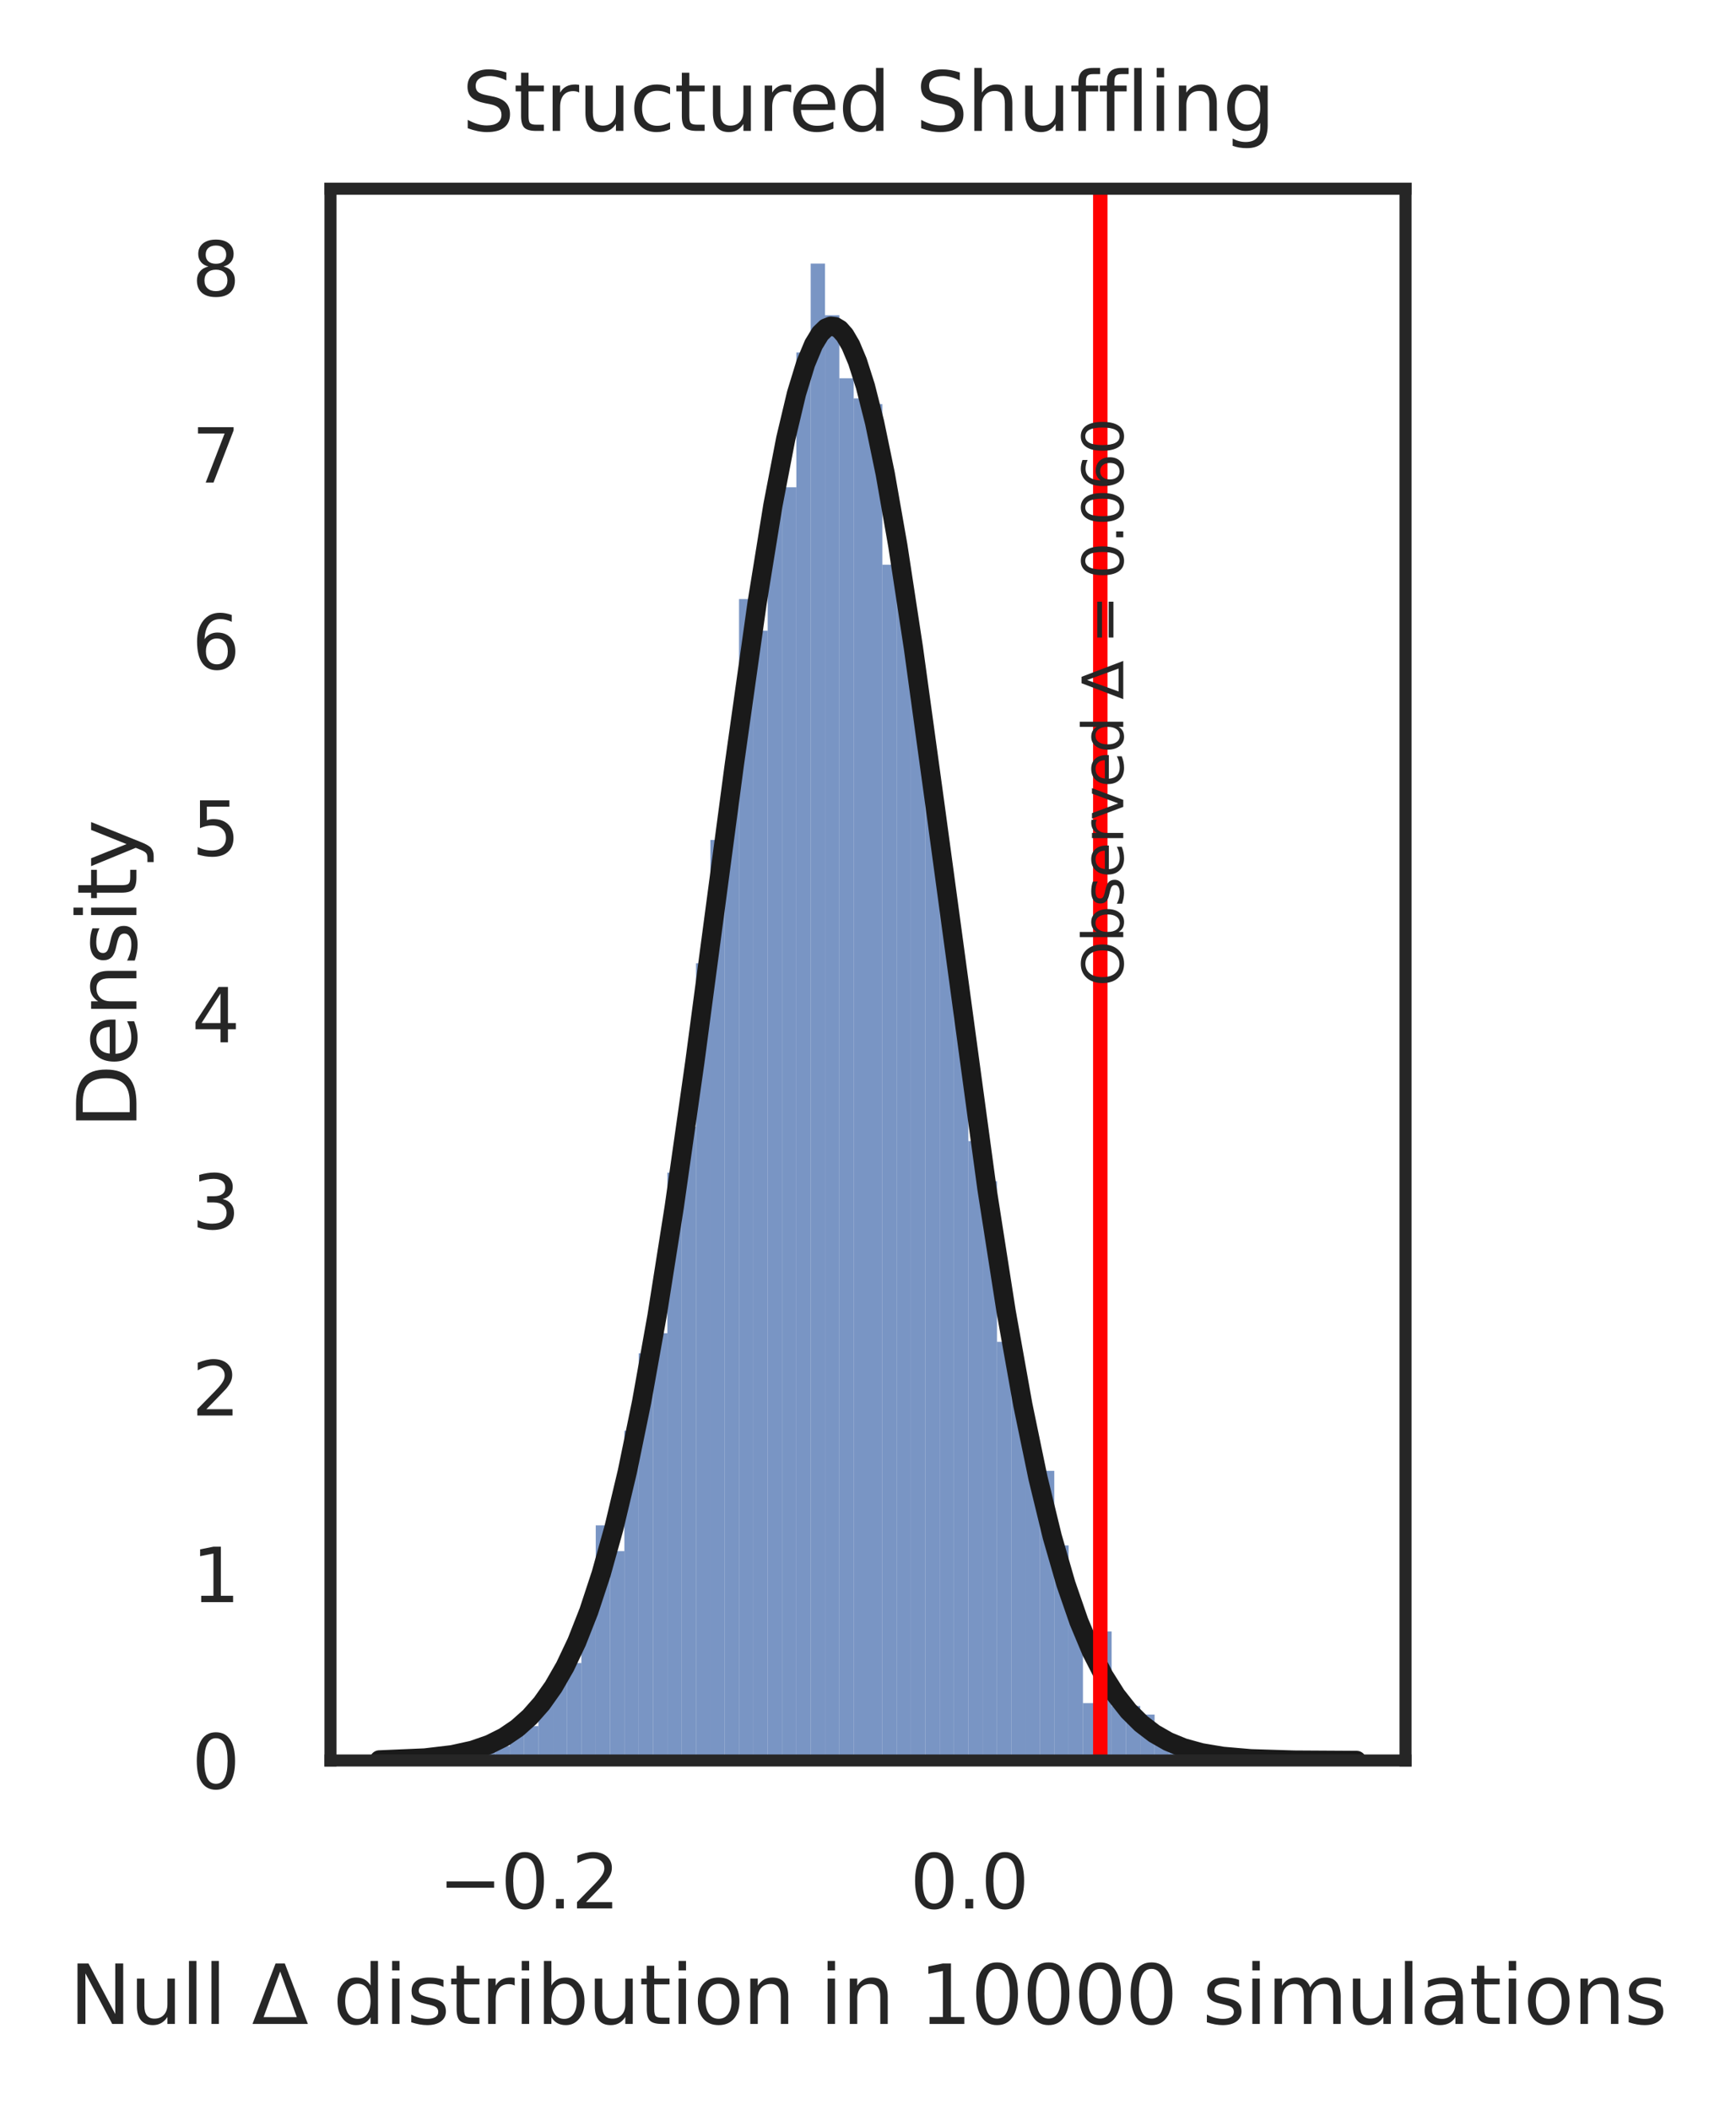 <?xml version="1.0" encoding="utf-8" standalone="no"?>
<!DOCTYPE svg PUBLIC "-//W3C//DTD SVG 1.1//EN"
  "http://www.w3.org/Graphics/SVG/1.1/DTD/svg11.dtd">
<svg xmlns:xlink="http://www.w3.org/1999/xlink" width="180.216pt" height="218.944pt" viewBox="0 0 180.216 218.944" xmlns="http://www.w3.org/2000/svg" version="1.1">
 <defs>
  <style type="text/css">*{stroke-linejoin: round; stroke-linecap: butt}</style>
 </defs>
 <g id="figure_1">
  <g id="patch_1">
   <path d="M 0 218.944 
L 180.216 218.944 
L 180.216 0 
L 0 0 
z
" style="fill: #ffffff"/>
  </g>
  <g id="axes_1">
   <g id="patch_2">
    <path d="M 34.308 182.663 
L 145.908 182.663 
L 145.908 19.583 
L 34.308 19.583 
z
" style="fill: #ffffff"/>
   </g>
   <g id="matplotlib.axis_1">
    <g id="xtick_1">
     <g id="text_1">
      <!-- −0.2 -->
      <g style="fill: #262626" transform="translate(45.523 198.013)scale(0.077 -0.077)">
       <defs>
        <path id="DejaVuSans-2212" d="M 678 2272 
L 4684 2272 
L 4684 1741 
L 678 1741 
L 678 2272 
z
" transform="scale(0.016)"/>
        <path id="DejaVuSans-30" d="M 2034 4250 
Q 1547 4250 1301 3770 
Q 1056 3291 1056 2328 
Q 1056 1369 1301 889 
Q 1547 409 2034 409 
Q 2525 409 2770 889 
Q 3016 1369 3016 2328 
Q 3016 3291 2770 3770 
Q 2525 4250 2034 4250 
z
M 2034 4750 
Q 2819 4750 3233 4129 
Q 3647 3509 3647 2328 
Q 3647 1150 3233 529 
Q 2819 -91 2034 -91 
Q 1250 -91 836 529 
Q 422 1150 422 2328 
Q 422 3509 836 4129 
Q 1250 4750 2034 4750 
z
" transform="scale(0.016)"/>
        <path id="DejaVuSans-2e" d="M 684 794 
L 1344 794 
L 1344 0 
L 684 0 
L 684 794 
z
" transform="scale(0.016)"/>
        <path id="DejaVuSans-32" d="M 1228 531 
L 3431 531 
L 3431 0 
L 469 0 
L 469 531 
Q 828 903 1448 1529 
Q 2069 2156 2228 2338 
Q 2531 2678 2651 2914 
Q 2772 3150 2772 3378 
Q 2772 3750 2511 3984 
Q 2250 4219 1831 4219 
Q 1534 4219 1204 4116 
Q 875 4013 500 3803 
L 500 4441 
Q 881 4594 1212 4672 
Q 1544 4750 1819 4750 
Q 2544 4750 2975 4387 
Q 3406 4025 3406 3419 
Q 3406 3131 3298 2873 
Q 3191 2616 2906 2266 
Q 2828 2175 2409 1742 
Q 1991 1309 1228 531 
z
" transform="scale(0.016)"/>
       </defs>
       <use xlink:href="#DejaVuSans-2212"/>
       <use xlink:href="#DejaVuSans-30" x="83.789"/>
       <use xlink:href="#DejaVuSans-2e" x="147.412"/>
       <use xlink:href="#DejaVuSans-32" x="179.199"/>
      </g>
     </g>
    </g>
    <g id="xtick_2">
     <g id="text_2">
      <!-- 0.0 -->
      <g style="fill: #262626" transform="translate(94.475 198.013)scale(0.077 -0.077)">
       <use xlink:href="#DejaVuSans-30"/>
       <use xlink:href="#DejaVuSans-2e" x="63.623"/>
       <use xlink:href="#DejaVuSans-30" x="95.41"/>
      </g>
     </g>
    </g>
    <g id="text_3">
     <!-- Null $\Delta$ distribution in 10000 simulations -->
     <g style="fill: #262626" transform="translate(7.2 209.998)scale(0.084 -0.084)">
      <defs>
       <path id="DejaVuSans-4e" d="M 628 4666 
L 1478 4666 
L 3547 763 
L 3547 4666 
L 4159 4666 
L 4159 0 
L 3309 0 
L 1241 3903 
L 1241 0 
L 628 0 
L 628 4666 
z
" transform="scale(0.016)"/>
       <path id="DejaVuSans-75" d="M 544 1381 
L 544 3500 
L 1119 3500 
L 1119 1403 
Q 1119 906 1312 657 
Q 1506 409 1894 409 
Q 2359 409 2629 706 
Q 2900 1003 2900 1516 
L 2900 3500 
L 3475 3500 
L 3475 0 
L 2900 0 
L 2900 538 
Q 2691 219 2414 64 
Q 2138 -91 1772 -91 
Q 1169 -91 856 284 
Q 544 659 544 1381 
z
M 1991 3584 
L 1991 3584 
z
" transform="scale(0.016)"/>
       <path id="DejaVuSans-6c" d="M 603 4863 
L 1178 4863 
L 1178 0 
L 603 0 
L 603 4863 
z
" transform="scale(0.016)"/>
       <path id="DejaVuSans-20" transform="scale(0.016)"/>
       <path id="DejaVuSans-394" d="M 2188 4044 
L 906 525 
L 3472 525 
L 2188 4044 
z
M 50 0 
L 1831 4666 
L 2547 4666 
L 4325 0 
L 50 0 
z
" transform="scale(0.016)"/>
       <path id="DejaVuSans-64" d="M 2906 2969 
L 2906 4863 
L 3481 4863 
L 3481 0 
L 2906 0 
L 2906 525 
Q 2725 213 2448 61 
Q 2172 -91 1784 -91 
Q 1150 -91 751 415 
Q 353 922 353 1747 
Q 353 2572 751 3078 
Q 1150 3584 1784 3584 
Q 2172 3584 2448 3432 
Q 2725 3281 2906 2969 
z
M 947 1747 
Q 947 1113 1208 752 
Q 1469 391 1925 391 
Q 2381 391 2643 752 
Q 2906 1113 2906 1747 
Q 2906 2381 2643 2742 
Q 2381 3103 1925 3103 
Q 1469 3103 1208 2742 
Q 947 2381 947 1747 
z
" transform="scale(0.016)"/>
       <path id="DejaVuSans-69" d="M 603 3500 
L 1178 3500 
L 1178 0 
L 603 0 
L 603 3500 
z
M 603 4863 
L 1178 4863 
L 1178 4134 
L 603 4134 
L 603 4863 
z
" transform="scale(0.016)"/>
       <path id="DejaVuSans-73" d="M 2834 3397 
L 2834 2853 
Q 2591 2978 2328 3040 
Q 2066 3103 1784 3103 
Q 1356 3103 1142 2972 
Q 928 2841 928 2578 
Q 928 2378 1081 2264 
Q 1234 2150 1697 2047 
L 1894 2003 
Q 2506 1872 2764 1633 
Q 3022 1394 3022 966 
Q 3022 478 2636 193 
Q 2250 -91 1575 -91 
Q 1294 -91 989 -36 
Q 684 19 347 128 
L 347 722 
Q 666 556 975 473 
Q 1284 391 1588 391 
Q 1994 391 2212 530 
Q 2431 669 2431 922 
Q 2431 1156 2273 1281 
Q 2116 1406 1581 1522 
L 1381 1569 
Q 847 1681 609 1914 
Q 372 2147 372 2553 
Q 372 3047 722 3315 
Q 1072 3584 1716 3584 
Q 2034 3584 2315 3537 
Q 2597 3491 2834 3397 
z
" transform="scale(0.016)"/>
       <path id="DejaVuSans-74" d="M 1172 4494 
L 1172 3500 
L 2356 3500 
L 2356 3053 
L 1172 3053 
L 1172 1153 
Q 1172 725 1289 603 
Q 1406 481 1766 481 
L 2356 481 
L 2356 0 
L 1766 0 
Q 1100 0 847 248 
Q 594 497 594 1153 
L 594 3053 
L 172 3053 
L 172 3500 
L 594 3500 
L 594 4494 
L 1172 4494 
z
" transform="scale(0.016)"/>
       <path id="DejaVuSans-72" d="M 2631 2963 
Q 2534 3019 2420 3045 
Q 2306 3072 2169 3072 
Q 1681 3072 1420 2755 
Q 1159 2438 1159 1844 
L 1159 0 
L 581 0 
L 581 3500 
L 1159 3500 
L 1159 2956 
Q 1341 3275 1631 3429 
Q 1922 3584 2338 3584 
Q 2397 3584 2469 3576 
Q 2541 3569 2628 3553 
L 2631 2963 
z
" transform="scale(0.016)"/>
       <path id="DejaVuSans-62" d="M 3116 1747 
Q 3116 2381 2855 2742 
Q 2594 3103 2138 3103 
Q 1681 3103 1420 2742 
Q 1159 2381 1159 1747 
Q 1159 1113 1420 752 
Q 1681 391 2138 391 
Q 2594 391 2855 752 
Q 3116 1113 3116 1747 
z
M 1159 2969 
Q 1341 3281 1617 3432 
Q 1894 3584 2278 3584 
Q 2916 3584 3314 3078 
Q 3713 2572 3713 1747 
Q 3713 922 3314 415 
Q 2916 -91 2278 -91 
Q 1894 -91 1617 61 
Q 1341 213 1159 525 
L 1159 0 
L 581 0 
L 581 4863 
L 1159 4863 
L 1159 2969 
z
" transform="scale(0.016)"/>
       <path id="DejaVuSans-6f" d="M 1959 3097 
Q 1497 3097 1228 2736 
Q 959 2375 959 1747 
Q 959 1119 1226 758 
Q 1494 397 1959 397 
Q 2419 397 2687 759 
Q 2956 1122 2956 1747 
Q 2956 2369 2687 2733 
Q 2419 3097 1959 3097 
z
M 1959 3584 
Q 2709 3584 3137 3096 
Q 3566 2609 3566 1747 
Q 3566 888 3137 398 
Q 2709 -91 1959 -91 
Q 1206 -91 779 398 
Q 353 888 353 1747 
Q 353 2609 779 3096 
Q 1206 3584 1959 3584 
z
" transform="scale(0.016)"/>
       <path id="DejaVuSans-6e" d="M 3513 2113 
L 3513 0 
L 2938 0 
L 2938 2094 
Q 2938 2591 2744 2837 
Q 2550 3084 2163 3084 
Q 1697 3084 1428 2787 
Q 1159 2491 1159 1978 
L 1159 0 
L 581 0 
L 581 3500 
L 1159 3500 
L 1159 2956 
Q 1366 3272 1645 3428 
Q 1925 3584 2291 3584 
Q 2894 3584 3203 3211 
Q 3513 2838 3513 2113 
z
" transform="scale(0.016)"/>
       <path id="DejaVuSans-31" d="M 794 531 
L 1825 531 
L 1825 4091 
L 703 3866 
L 703 4441 
L 1819 4666 
L 2450 4666 
L 2450 531 
L 3481 531 
L 3481 0 
L 794 0 
L 794 531 
z
" transform="scale(0.016)"/>
       <path id="DejaVuSans-6d" d="M 3328 2828 
Q 3544 3216 3844 3400 
Q 4144 3584 4550 3584 
Q 5097 3584 5394 3201 
Q 5691 2819 5691 2113 
L 5691 0 
L 5113 0 
L 5113 2094 
Q 5113 2597 4934 2840 
Q 4756 3084 4391 3084 
Q 3944 3084 3684 2787 
Q 3425 2491 3425 1978 
L 3425 0 
L 2847 0 
L 2847 2094 
Q 2847 2600 2669 2842 
Q 2491 3084 2119 3084 
Q 1678 3084 1418 2786 
Q 1159 2488 1159 1978 
L 1159 0 
L 581 0 
L 581 3500 
L 1159 3500 
L 1159 2956 
Q 1356 3278 1631 3431 
Q 1906 3584 2284 3584 
Q 2666 3584 2933 3390 
Q 3200 3197 3328 2828 
z
" transform="scale(0.016)"/>
       <path id="DejaVuSans-61" d="M 2194 1759 
Q 1497 1759 1228 1600 
Q 959 1441 959 1056 
Q 959 750 1161 570 
Q 1363 391 1709 391 
Q 2188 391 2477 730 
Q 2766 1069 2766 1631 
L 2766 1759 
L 2194 1759 
z
M 3341 1997 
L 3341 0 
L 2766 0 
L 2766 531 
Q 2569 213 2275 61 
Q 1981 -91 1556 -91 
Q 1019 -91 701 211 
Q 384 513 384 1019 
Q 384 1609 779 1909 
Q 1175 2209 1959 2209 
L 2766 2209 
L 2766 2266 
Q 2766 2663 2505 2880 
Q 2244 3097 1772 3097 
Q 1472 3097 1187 3025 
Q 903 2953 641 2809 
L 641 3341 
Q 956 3463 1253 3523 
Q 1550 3584 1831 3584 
Q 2591 3584 2966 3190 
Q 3341 2797 3341 1997 
z
" transform="scale(0.016)"/>
      </defs>
      <use xlink:href="#DejaVuSans-4e" transform="translate(0 0.016)"/>
      <use xlink:href="#DejaVuSans-75" transform="translate(74.805 0.016)"/>
      <use xlink:href="#DejaVuSans-6c" transform="translate(138.184 0.016)"/>
      <use xlink:href="#DejaVuSans-6c" transform="translate(165.967 0.016)"/>
      <use xlink:href="#DejaVuSans-20" transform="translate(193.75 0.016)"/>
      <use xlink:href="#DejaVuSans-394" transform="translate(225.537 0.016)"/>
      <use xlink:href="#DejaVuSans-20" transform="translate(293.945 0.016)"/>
      <use xlink:href="#DejaVuSans-64" transform="translate(325.732 0.016)"/>
      <use xlink:href="#DejaVuSans-69" transform="translate(389.209 0.016)"/>
      <use xlink:href="#DejaVuSans-73" transform="translate(416.992 0.016)"/>
      <use xlink:href="#DejaVuSans-74" transform="translate(469.092 0.016)"/>
      <use xlink:href="#DejaVuSans-72" transform="translate(508.301 0.016)"/>
      <use xlink:href="#DejaVuSans-69" transform="translate(549.414 0.016)"/>
      <use xlink:href="#DejaVuSans-62" transform="translate(577.197 0.016)"/>
      <use xlink:href="#DejaVuSans-75" transform="translate(640.674 0.016)"/>
      <use xlink:href="#DejaVuSans-74" transform="translate(704.053 0.016)"/>
      <use xlink:href="#DejaVuSans-69" transform="translate(743.262 0.016)"/>
      <use xlink:href="#DejaVuSans-6f" transform="translate(771.045 0.016)"/>
      <use xlink:href="#DejaVuSans-6e" transform="translate(832.227 0.016)"/>
      <use xlink:href="#DejaVuSans-20" transform="translate(895.605 0.016)"/>
      <use xlink:href="#DejaVuSans-69" transform="translate(927.393 0.016)"/>
      <use xlink:href="#DejaVuSans-6e" transform="translate(955.176 0.016)"/>
      <use xlink:href="#DejaVuSans-20" transform="translate(1018.555 0.016)"/>
      <use xlink:href="#DejaVuSans-31" transform="translate(1050.342 0.016)"/>
      <use xlink:href="#DejaVuSans-30" transform="translate(1113.965 0.016)"/>
      <use xlink:href="#DejaVuSans-30" transform="translate(1177.588 0.016)"/>
      <use xlink:href="#DejaVuSans-30" transform="translate(1241.211 0.016)"/>
      <use xlink:href="#DejaVuSans-30" transform="translate(1304.834 0.016)"/>
      <use xlink:href="#DejaVuSans-20" transform="translate(1368.457 0.016)"/>
      <use xlink:href="#DejaVuSans-73" transform="translate(1400.244 0.016)"/>
      <use xlink:href="#DejaVuSans-69" transform="translate(1452.344 0.016)"/>
      <use xlink:href="#DejaVuSans-6d" transform="translate(1480.127 0.016)"/>
      <use xlink:href="#DejaVuSans-75" transform="translate(1577.539 0.016)"/>
      <use xlink:href="#DejaVuSans-6c" transform="translate(1640.918 0.016)"/>
      <use xlink:href="#DejaVuSans-61" transform="translate(1668.701 0.016)"/>
      <use xlink:href="#DejaVuSans-74" transform="translate(1729.98 0.016)"/>
      <use xlink:href="#DejaVuSans-69" transform="translate(1769.189 0.016)"/>
      <use xlink:href="#DejaVuSans-6f" transform="translate(1796.973 0.016)"/>
      <use xlink:href="#DejaVuSans-6e" transform="translate(1858.154 0.016)"/>
      <use xlink:href="#DejaVuSans-73" transform="translate(1921.533 0.016)"/>
     </g>
    </g>
   </g>
   <g id="matplotlib.axis_2">
    <g id="ytick_1">
     <g id="text_4">
      <!-- 0 -->
      <g style="fill: #262626" transform="translate(19.909 185.588)scale(0.077 -0.077)">
       <use xlink:href="#DejaVuSans-30"/>
      </g>
     </g>
    </g>
    <g id="ytick_2">
     <g id="text_5">
      <!-- 1 -->
      <g style="fill: #262626" transform="translate(19.909 166.229)scale(0.077 -0.077)">
       <use xlink:href="#DejaVuSans-31"/>
      </g>
     </g>
    </g>
    <g id="ytick_3">
     <g id="text_6">
      <!-- 2 -->
      <g style="fill: #262626" transform="translate(19.909 146.869)scale(0.077 -0.077)">
       <use xlink:href="#DejaVuSans-32"/>
      </g>
     </g>
    </g>
    <g id="ytick_4">
     <g id="text_7">
      <!-- 3 -->
      <g style="fill: #262626" transform="translate(19.909 127.51)scale(0.077 -0.077)">
       <defs>
        <path id="DejaVuSans-33" d="M 2597 2516 
Q 3050 2419 3304 2112 
Q 3559 1806 3559 1356 
Q 3559 666 3084 287 
Q 2609 -91 1734 -91 
Q 1441 -91 1130 -33 
Q 819 25 488 141 
L 488 750 
Q 750 597 1062 519 
Q 1375 441 1716 441 
Q 2309 441 2620 675 
Q 2931 909 2931 1356 
Q 2931 1769 2642 2001 
Q 2353 2234 1838 2234 
L 1294 2234 
L 1294 2753 
L 1863 2753 
Q 2328 2753 2575 2939 
Q 2822 3125 2822 3475 
Q 2822 3834 2567 4026 
Q 2313 4219 1838 4219 
Q 1578 4219 1281 4162 
Q 984 4106 628 3988 
L 628 4550 
Q 988 4650 1302 4700 
Q 1616 4750 1894 4750 
Q 2613 4750 3031 4423 
Q 3450 4097 3450 3541 
Q 3450 3153 3228 2886 
Q 3006 2619 2597 2516 
z
" transform="scale(0.016)"/>
       </defs>
       <use xlink:href="#DejaVuSans-33"/>
      </g>
     </g>
    </g>
    <g id="ytick_5">
     <g id="text_8">
      <!-- 4 -->
      <g style="fill: #262626" transform="translate(19.909 108.15)scale(0.077 -0.077)">
       <defs>
        <path id="DejaVuSans-34" d="M 2419 4116 
L 825 1625 
L 2419 1625 
L 2419 4116 
z
M 2253 4666 
L 3047 4666 
L 3047 1625 
L 3713 1625 
L 3713 1100 
L 3047 1100 
L 3047 0 
L 2419 0 
L 2419 1100 
L 313 1100 
L 313 1709 
L 2253 4666 
z
" transform="scale(0.016)"/>
       </defs>
       <use xlink:href="#DejaVuSans-34"/>
      </g>
     </g>
    </g>
    <g id="ytick_6">
     <g id="text_9">
      <!-- 5 -->
      <g style="fill: #262626" transform="translate(19.909 88.791)scale(0.077 -0.077)">
       <defs>
        <path id="DejaVuSans-35" d="M 691 4666 
L 3169 4666 
L 3169 4134 
L 1269 4134 
L 1269 2991 
Q 1406 3038 1543 3061 
Q 1681 3084 1819 3084 
Q 2600 3084 3056 2656 
Q 3513 2228 3513 1497 
Q 3513 744 3044 326 
Q 2575 -91 1722 -91 
Q 1428 -91 1123 -41 
Q 819 9 494 109 
L 494 744 
Q 775 591 1075 516 
Q 1375 441 1709 441 
Q 2250 441 2565 725 
Q 2881 1009 2881 1497 
Q 2881 1984 2565 2268 
Q 2250 2553 1709 2553 
Q 1456 2553 1204 2497 
Q 953 2441 691 2322 
L 691 4666 
z
" transform="scale(0.016)"/>
       </defs>
       <use xlink:href="#DejaVuSans-35"/>
      </g>
     </g>
    </g>
    <g id="ytick_7">
     <g id="text_10">
      <!-- 6 -->
      <g style="fill: #262626" transform="translate(19.909 69.431)scale(0.077 -0.077)">
       <defs>
        <path id="DejaVuSans-36" d="M 2113 2584 
Q 1688 2584 1439 2293 
Q 1191 2003 1191 1497 
Q 1191 994 1439 701 
Q 1688 409 2113 409 
Q 2538 409 2786 701 
Q 3034 994 3034 1497 
Q 3034 2003 2786 2293 
Q 2538 2584 2113 2584 
z
M 3366 4563 
L 3366 3988 
Q 3128 4100 2886 4159 
Q 2644 4219 2406 4219 
Q 1781 4219 1451 3797 
Q 1122 3375 1075 2522 
Q 1259 2794 1537 2939 
Q 1816 3084 2150 3084 
Q 2853 3084 3261 2657 
Q 3669 2231 3669 1497 
Q 3669 778 3244 343 
Q 2819 -91 2113 -91 
Q 1303 -91 875 529 
Q 447 1150 447 2328 
Q 447 3434 972 4092 
Q 1497 4750 2381 4750 
Q 2619 4750 2861 4703 
Q 3103 4656 3366 4563 
z
" transform="scale(0.016)"/>
       </defs>
       <use xlink:href="#DejaVuSans-36"/>
      </g>
     </g>
    </g>
    <g id="ytick_8">
     <g id="text_11">
      <!-- 7 -->
      <g style="fill: #262626" transform="translate(19.909 50.072)scale(0.077 -0.077)">
       <defs>
        <path id="DejaVuSans-37" d="M 525 4666 
L 3525 4666 
L 3525 4397 
L 1831 0 
L 1172 0 
L 2766 4134 
L 525 4134 
L 525 4666 
z
" transform="scale(0.016)"/>
       </defs>
       <use xlink:href="#DejaVuSans-37"/>
      </g>
     </g>
    </g>
    <g id="ytick_9">
     <g id="text_12">
      <!-- 8 -->
      <g style="fill: #262626" transform="translate(19.909 30.712)scale(0.077 -0.077)">
       <defs>
        <path id="DejaVuSans-38" d="M 2034 2216 
Q 1584 2216 1326 1975 
Q 1069 1734 1069 1313 
Q 1069 891 1326 650 
Q 1584 409 2034 409 
Q 2484 409 2743 651 
Q 3003 894 3003 1313 
Q 3003 1734 2745 1975 
Q 2488 2216 2034 2216 
z
M 1403 2484 
Q 997 2584 770 2862 
Q 544 3141 544 3541 
Q 544 4100 942 4425 
Q 1341 4750 2034 4750 
Q 2731 4750 3128 4425 
Q 3525 4100 3525 3541 
Q 3525 3141 3298 2862 
Q 3072 2584 2669 2484 
Q 3125 2378 3379 2068 
Q 3634 1759 3634 1313 
Q 3634 634 3220 271 
Q 2806 -91 2034 -91 
Q 1263 -91 848 271 
Q 434 634 434 1313 
Q 434 1759 690 2068 
Q 947 2378 1403 2484 
z
M 1172 3481 
Q 1172 3119 1398 2916 
Q 1625 2713 2034 2713 
Q 2441 2713 2670 2916 
Q 2900 3119 2900 3481 
Q 2900 3844 2670 4047 
Q 2441 4250 2034 4250 
Q 1625 4250 1398 4047 
Q 1172 3844 1172 3481 
z
" transform="scale(0.016)"/>
       </defs>
       <use xlink:href="#DejaVuSans-38"/>
      </g>
     </g>
    </g>
    <g id="text_13">
     <!-- Density -->
     <g style="fill: #262626" transform="translate(14.162 117.09)rotate(-90)scale(0.084 -0.084)">
      <defs>
       <path id="DejaVuSans-44" d="M 1259 4147 
L 1259 519 
L 2022 519 
Q 2988 519 3436 956 
Q 3884 1394 3884 2338 
Q 3884 3275 3436 3711 
Q 2988 4147 2022 4147 
L 1259 4147 
z
M 628 4666 
L 1925 4666 
Q 3281 4666 3915 4102 
Q 4550 3538 4550 2338 
Q 4550 1131 3912 565 
Q 3275 0 1925 0 
L 628 0 
L 628 4666 
z
" transform="scale(0.016)"/>
       <path id="DejaVuSans-65" d="M 3597 1894 
L 3597 1613 
L 953 1613 
Q 991 1019 1311 708 
Q 1631 397 2203 397 
Q 2534 397 2845 478 
Q 3156 559 3463 722 
L 3463 178 
Q 3153 47 2828 -22 
Q 2503 -91 2169 -91 
Q 1331 -91 842 396 
Q 353 884 353 1716 
Q 353 2575 817 3079 
Q 1281 3584 2069 3584 
Q 2775 3584 3186 3129 
Q 3597 2675 3597 1894 
z
M 3022 2063 
Q 3016 2534 2758 2815 
Q 2500 3097 2075 3097 
Q 1594 3097 1305 2825 
Q 1016 2553 972 2059 
L 3022 2063 
z
" transform="scale(0.016)"/>
       <path id="DejaVuSans-79" d="M 2059 -325 
Q 1816 -950 1584 -1140 
Q 1353 -1331 966 -1331 
L 506 -1331 
L 506 -850 
L 844 -850 
Q 1081 -850 1212 -737 
Q 1344 -625 1503 -206 
L 1606 56 
L 191 3500 
L 800 3500 
L 1894 763 
L 2988 3500 
L 3597 3500 
L 2059 -325 
z
" transform="scale(0.016)"/>
      </defs>
      <use xlink:href="#DejaVuSans-44"/>
      <use xlink:href="#DejaVuSans-65" x="77.002"/>
      <use xlink:href="#DejaVuSans-6e" x="138.525"/>
      <use xlink:href="#DejaVuSans-73" x="201.904"/>
      <use xlink:href="#DejaVuSans-69" x="254.004"/>
      <use xlink:href="#DejaVuSans-74" x="281.787"/>
      <use xlink:href="#DejaVuSans-79" x="320.996"/>
     </g>
    </g>
   </g>
   <g id="patch_3">
    <path d="M 43.992 182.663 
L 45.48 182.663 
L 45.48 181.473 
L 43.992 181.473 
z
" clip-path="url(#pb8a9df5f4a)" style="fill: #4c72b0; fill-opacity: 0.75"/>
   </g>
   <g id="patch_4">
    <path d="M 45.48 182.663 
L 46.968 182.663 
L 46.968 182.663 
L 45.48 182.663 
z
" clip-path="url(#pb8a9df5f4a)" style="fill: #4c72b0; fill-opacity: 0.75"/>
   </g>
   <g id="patch_5">
    <path d="M 46.968 182.663 
L 48.455 182.663 
L 48.455 181.77 
L 46.968 181.77 
z
" clip-path="url(#pb8a9df5f4a)" style="fill: #4c72b0; fill-opacity: 0.75"/>
   </g>
   <g id="patch_6">
    <path d="M 48.455 182.663 
L 49.943 182.663 
L 49.943 182.068 
L 48.455 182.068 
z
" clip-path="url(#pb8a9df5f4a)" style="fill: #4c72b0; fill-opacity: 0.75"/>
   </g>
   <g id="patch_7">
    <path d="M 49.943 182.663 
L 51.43 182.663 
L 51.43 181.77 
L 49.943 181.77 
z
" clip-path="url(#pb8a9df5f4a)" style="fill: #4c72b0; fill-opacity: 0.75"/>
   </g>
   <g id="patch_8">
    <path d="M 51.43 182.663 
L 52.918 182.663 
L 52.918 181.175 
L 51.43 181.175 
z
" clip-path="url(#pb8a9df5f4a)" style="fill: #4c72b0; fill-opacity: 0.75"/>
   </g>
   <g id="patch_9">
    <path d="M 52.918 182.663 
L 54.406 182.663 
L 54.406 179.687 
L 52.918 179.687 
z
" clip-path="url(#pb8a9df5f4a)" style="fill: #4c72b0; fill-opacity: 0.75"/>
   </g>
   <g id="patch_10">
    <path d="M 54.406 182.663 
L 55.893 182.663 
L 55.893 179.092 
L 54.406 179.092 
z
" clip-path="url(#pb8a9df5f4a)" style="fill: #4c72b0; fill-opacity: 0.75"/>
   </g>
   <g id="patch_11">
    <path d="M 55.893 182.663 
L 57.381 182.663 
L 57.381 176.712 
L 55.893 176.712 
z
" clip-path="url(#pb8a9df5f4a)" style="fill: #4c72b0; fill-opacity: 0.75"/>
   </g>
   <g id="patch_12">
    <path d="M 57.381 182.663 
L 58.868 182.663 
L 58.868 174.332 
L 57.381 174.332 
z
" clip-path="url(#pb8a9df5f4a)" style="fill: #4c72b0; fill-opacity: 0.75"/>
   </g>
   <g id="patch_13">
    <path d="M 58.868 182.663 
L 60.356 182.663 
L 60.356 172.546 
L 58.868 172.546 
z
" clip-path="url(#pb8a9df5f4a)" style="fill: #4c72b0; fill-opacity: 0.75"/>
   </g>
   <g id="patch_14">
    <path d="M 60.356 182.663 
L 61.844 182.663 
L 61.844 166.596 
L 60.356 166.596 
z
" clip-path="url(#pb8a9df5f4a)" style="fill: #4c72b0; fill-opacity: 0.75"/>
   </g>
   <g id="patch_15">
    <path d="M 61.844 182.663 
L 63.331 182.663 
L 63.331 158.265 
L 61.844 158.265 
z
" clip-path="url(#pb8a9df5f4a)" style="fill: #4c72b0; fill-opacity: 0.75"/>
   </g>
   <g id="patch_16">
    <path d="M 63.331 182.663 
L 64.819 182.663 
L 64.819 160.942 
L 63.331 160.942 
z
" clip-path="url(#pb8a9df5f4a)" style="fill: #4c72b0; fill-opacity: 0.75"/>
   </g>
   <g id="patch_17">
    <path d="M 64.819 182.663 
L 66.306 182.663 
L 66.306 148.446 
L 64.819 148.446 
z
" clip-path="url(#pb8a9df5f4a)" style="fill: #4c72b0; fill-opacity: 0.75"/>
   </g>
   <g id="patch_18">
    <path d="M 66.306 182.663 
L 67.794 182.663 
L 67.794 140.412 
L 66.306 140.412 
z
" clip-path="url(#pb8a9df5f4a)" style="fill: #4c72b0; fill-opacity: 0.75"/>
   </g>
   <g id="patch_19">
    <path d="M 67.794 182.663 
L 69.282 182.663 
L 69.282 138.33 
L 67.794 138.33 
z
" clip-path="url(#pb8a9df5f4a)" style="fill: #4c72b0; fill-opacity: 0.75"/>
   </g>
   <g id="patch_20">
    <path d="M 69.282 182.663 
L 70.769 182.663 
L 70.769 121.668 
L 69.282 121.668 
z
" clip-path="url(#pb8a9df5f4a)" style="fill: #4c72b0; fill-opacity: 0.75"/>
   </g>
   <g id="patch_21">
    <path d="M 70.769 182.663 
L 72.257 182.663 
L 72.257 116.907 
L 70.769 116.907 
z
" clip-path="url(#pb8a9df5f4a)" style="fill: #4c72b0; fill-opacity: 0.75"/>
   </g>
   <g id="patch_22">
    <path d="M 72.257 182.663 
L 73.744 182.663 
L 73.744 99.947 
L 72.257 99.947 
z
" clip-path="url(#pb8a9df5f4a)" style="fill: #4c72b0; fill-opacity: 0.75"/>
   </g>
   <g id="patch_23">
    <path d="M 73.744 182.663 
L 75.232 182.663 
L 75.232 87.153 
L 73.744 87.153 
z
" clip-path="url(#pb8a9df5f4a)" style="fill: #4c72b0; fill-opacity: 0.75"/>
   </g>
   <g id="patch_24">
    <path d="M 75.232 182.663 
L 76.72 182.663 
L 76.72 82.988 
L 75.232 82.988 
z
" clip-path="url(#pb8a9df5f4a)" style="fill: #4c72b0; fill-opacity: 0.75"/>
   </g>
   <g id="patch_25">
    <path d="M 76.72 182.663 
L 78.207 182.663 
L 78.207 62.16 
L 76.72 62.16 
z
" clip-path="url(#pb8a9df5f4a)" style="fill: #4c72b0; fill-opacity: 0.75"/>
   </g>
   <g id="patch_26">
    <path d="M 78.207 182.663 
L 79.695 182.663 
L 79.695 65.433 
L 78.207 65.433 
z
" clip-path="url(#pb8a9df5f4a)" style="fill: #4c72b0; fill-opacity: 0.75"/>
   </g>
   <g id="patch_27">
    <path d="M 79.695 182.663 
L 81.182 182.663 
L 81.182 51.151 
L 79.695 51.151 
z
" clip-path="url(#pb8a9df5f4a)" style="fill: #4c72b0; fill-opacity: 0.75"/>
   </g>
   <g id="patch_28">
    <path d="M 81.182 182.663 
L 82.67 182.663 
L 82.67 50.556 
L 81.182 50.556 
z
" clip-path="url(#pb8a9df5f4a)" style="fill: #4c72b0; fill-opacity: 0.75"/>
   </g>
   <g id="patch_29">
    <path d="M 82.67 182.663 
L 84.158 182.663 
L 84.158 36.572 
L 82.67 36.572 
z
" clip-path="url(#pb8a9df5f4a)" style="fill: #4c72b0; fill-opacity: 0.75"/>
   </g>
   <g id="patch_30">
    <path d="M 84.158 182.663 
L 85.645 182.663 
L 85.645 27.348 
L 84.158 27.348 
z
" clip-path="url(#pb8a9df5f4a)" style="fill: #4c72b0; fill-opacity: 0.75"/>
   </g>
   <g id="patch_31">
    <path d="M 85.645 182.663 
L 87.133 182.663 
L 87.133 32.704 
L 85.645 32.704 
z
" clip-path="url(#pb8a9df5f4a)" style="fill: #4c72b0; fill-opacity: 0.75"/>
   </g>
   <g id="patch_32">
    <path d="M 87.133 182.663 
L 88.62 182.663 
L 88.62 39.25 
L 87.133 39.25 
z
" clip-path="url(#pb8a9df5f4a)" style="fill: #4c72b0; fill-opacity: 0.75"/>
   </g>
   <g id="patch_33">
    <path d="M 88.62 182.663 
L 90.108 182.663 
L 90.108 41.333 
L 88.62 41.333 
z
" clip-path="url(#pb8a9df5f4a)" style="fill: #4c72b0; fill-opacity: 0.75"/>
   </g>
   <g id="patch_34">
    <path d="M 90.108 182.663 
L 91.596 182.663 
L 91.596 41.928 
L 90.108 41.928 
z
" clip-path="url(#pb8a9df5f4a)" style="fill: #4c72b0; fill-opacity: 0.75"/>
   </g>
   <g id="patch_35">
    <path d="M 91.596 182.663 
L 93.083 182.663 
L 93.083 58.59 
L 91.596 58.59 
z
" clip-path="url(#pb8a9df5f4a)" style="fill: #4c72b0; fill-opacity: 0.75"/>
   </g>
   <g id="patch_36">
    <path d="M 93.083 182.663 
L 94.571 182.663 
L 94.571 61.863 
L 93.083 61.863 
z
" clip-path="url(#pb8a9df5f4a)" style="fill: #4c72b0; fill-opacity: 0.75"/>
   </g>
   <g id="patch_37">
    <path d="M 94.571 182.663 
L 96.058 182.663 
L 96.058 71.681 
L 94.571 71.681 
z
" clip-path="url(#pb8a9df5f4a)" style="fill: #4c72b0; fill-opacity: 0.75"/>
   </g>
   <g id="patch_38">
    <path d="M 96.058 182.663 
L 97.546 182.663 
L 97.546 80.012 
L 96.058 80.012 
z
" clip-path="url(#pb8a9df5f4a)" style="fill: #4c72b0; fill-opacity: 0.75"/>
   </g>
   <g id="patch_39">
    <path d="M 97.546 182.663 
L 99.034 182.663 
L 99.034 92.509 
L 97.546 92.509 
z
" clip-path="url(#pb8a9df5f4a)" style="fill: #4c72b0; fill-opacity: 0.75"/>
   </g>
   <g id="patch_40">
    <path d="M 99.034 182.663 
L 100.521 182.663 
L 100.521 104.41 
L 99.034 104.41 
z
" clip-path="url(#pb8a9df5f4a)" style="fill: #4c72b0; fill-opacity: 0.75"/>
   </g>
   <g id="patch_41">
    <path d="M 100.521 182.663 
L 102.009 182.663 
L 102.009 118.395 
L 100.521 118.395 
z
" clip-path="url(#pb8a9df5f4a)" style="fill: #4c72b0; fill-opacity: 0.75"/>
   </g>
   <g id="patch_42">
    <path d="M 102.009 182.663 
L 103.496 182.663 
L 103.496 122.56 
L 102.009 122.56 
z
" clip-path="url(#pb8a9df5f4a)" style="fill: #4c72b0; fill-opacity: 0.75"/>
   </g>
   <g id="patch_43">
    <path d="M 103.496 182.663 
L 104.984 182.663 
L 104.984 139.222 
L 103.496 139.222 
z
" clip-path="url(#pb8a9df5f4a)" style="fill: #4c72b0; fill-opacity: 0.75"/>
   </g>
   <g id="patch_44">
    <path d="M 104.984 182.663 
L 106.472 182.663 
L 106.472 143.983 
L 104.984 143.983 
z
" clip-path="url(#pb8a9df5f4a)" style="fill: #4c72b0; fill-opacity: 0.75"/>
   </g>
   <g id="patch_45">
    <path d="M 106.472 182.663 
L 107.959 182.663 
L 107.959 151.719 
L 106.472 151.719 
z
" clip-path="url(#pb8a9df5f4a)" style="fill: #4c72b0; fill-opacity: 0.75"/>
   </g>
   <g id="patch_46">
    <path d="M 107.959 182.663 
L 109.447 182.663 
L 109.447 152.611 
L 107.959 152.611 
z
" clip-path="url(#pb8a9df5f4a)" style="fill: #4c72b0; fill-opacity: 0.75"/>
   </g>
   <g id="patch_47">
    <path d="M 109.447 182.663 
L 110.934 182.663 
L 110.934 160.347 
L 109.447 160.347 
z
" clip-path="url(#pb8a9df5f4a)" style="fill: #4c72b0; fill-opacity: 0.75"/>
   </g>
   <g id="patch_48">
    <path d="M 110.934 182.663 
L 112.422 182.663 
L 112.422 167.488 
L 110.934 167.488 
z
" clip-path="url(#pb8a9df5f4a)" style="fill: #4c72b0; fill-opacity: 0.75"/>
   </g>
   <g id="patch_49">
    <path d="M 112.422 182.663 
L 113.91 182.663 
L 113.91 176.712 
L 112.422 176.712 
z
" clip-path="url(#pb8a9df5f4a)" style="fill: #4c72b0; fill-opacity: 0.75"/>
   </g>
   <g id="patch_50">
    <path d="M 113.91 182.663 
L 115.397 182.663 
L 115.397 169.274 
L 113.91 169.274 
z
" clip-path="url(#pb8a9df5f4a)" style="fill: #4c72b0; fill-opacity: 0.75"/>
   </g>
   <g id="patch_51">
    <path d="M 115.397 182.663 
L 116.885 182.663 
L 116.885 177.009 
L 115.397 177.009 
z
" clip-path="url(#pb8a9df5f4a)" style="fill: #4c72b0; fill-opacity: 0.75"/>
   </g>
   <g id="patch_52">
    <path d="M 116.885 182.663 
L 118.372 182.663 
L 118.372 177.009 
L 116.885 177.009 
z
" clip-path="url(#pb8a9df5f4a)" style="fill: #4c72b0; fill-opacity: 0.75"/>
   </g>
   <g id="patch_53">
    <path d="M 118.372 182.663 
L 119.86 182.663 
L 119.86 177.902 
L 118.372 177.902 
z
" clip-path="url(#pb8a9df5f4a)" style="fill: #4c72b0; fill-opacity: 0.75"/>
   </g>
   <g id="patch_54">
    <path d="M 119.86 182.663 
L 121.348 182.663 
L 121.348 180.877 
L 119.86 180.877 
z
" clip-path="url(#pb8a9df5f4a)" style="fill: #4c72b0; fill-opacity: 0.75"/>
   </g>
   <g id="patch_55">
    <path d="M 121.348 182.663 
L 122.835 182.663 
L 122.835 181.473 
L 121.348 181.473 
z
" clip-path="url(#pb8a9df5f4a)" style="fill: #4c72b0; fill-opacity: 0.75"/>
   </g>
   <g id="patch_56">
    <path d="M 122.835 182.663 
L 124.323 182.663 
L 124.323 181.473 
L 122.835 181.473 
z
" clip-path="url(#pb8a9df5f4a)" style="fill: #4c72b0; fill-opacity: 0.75"/>
   </g>
   <g id="patch_57">
    <path d="M 124.323 182.663 
L 125.81 182.663 
L 125.81 182.068 
L 124.323 182.068 
z
" clip-path="url(#pb8a9df5f4a)" style="fill: #4c72b0; fill-opacity: 0.75"/>
   </g>
   <g id="patch_58">
    <path d="M 125.81 182.663 
L 127.298 182.663 
L 127.298 182.068 
L 125.81 182.068 
z
" clip-path="url(#pb8a9df5f4a)" style="fill: #4c72b0; fill-opacity: 0.75"/>
   </g>
   <g id="patch_59">
    <path d="M 127.298 182.663 
L 128.786 182.663 
L 128.786 182.365 
L 127.298 182.365 
z
" clip-path="url(#pb8a9df5f4a)" style="fill: #4c72b0; fill-opacity: 0.75"/>
   </g>
   <g id="patch_60">
    <path d="M 128.786 182.663 
L 130.273 182.663 
L 130.273 182.663 
L 128.786 182.663 
z
" clip-path="url(#pb8a9df5f4a)" style="fill: #4c72b0; fill-opacity: 0.75"/>
   </g>
   <g id="patch_61">
    <path d="M 130.273 182.663 
L 131.761 182.663 
L 131.761 182.663 
L 130.273 182.663 
z
" clip-path="url(#pb8a9df5f4a)" style="fill: #4c72b0; fill-opacity: 0.75"/>
   </g>
   <g id="patch_62">
    <path d="M 131.761 182.663 
L 133.248 182.663 
L 133.248 182.365 
L 131.761 182.365 
z
" clip-path="url(#pb8a9df5f4a)" style="fill: #4c72b0; fill-opacity: 0.75"/>
   </g>
   <g id="patch_63">
    <path d="M 133.248 182.663 
L 134.736 182.663 
L 134.736 182.663 
L 133.248 182.663 
z
" clip-path="url(#pb8a9df5f4a)" style="fill: #4c72b0; fill-opacity: 0.75"/>
   </g>
   <g id="patch_64">
    <path d="M 134.736 182.663 
L 136.224 182.663 
L 136.224 182.365 
L 134.736 182.365 
z
" clip-path="url(#pb8a9df5f4a)" style="fill: #4c72b0; fill-opacity: 0.75"/>
   </g>
   <g id="line2d_1">
    <path d="M 39.381 182.604 
L 44.109 182.401 
L 46.94 182.067 
L 49.06 181.601 
L 50.806 180.995 
L 52.328 180.234 
L 53.708 179.294 
L 54.996 178.147 
L 56.234 176.745 
L 57.452 175.024 
L 58.659 172.924 
L 59.877 170.352 
L 61.125 167.179 
L 62.403 163.303 
L 63.732 158.539 
L 65.122 152.703 
L 66.604 145.489 
L 68.207 136.53 
L 69.993 125.233 
L 72.134 110.183 
L 76.233 79.319 
L 78.607 62.487 
L 80.241 52.405 
L 81.57 45.512 
L 82.686 40.825 
L 83.64 37.713 
L 84.461 35.741 
L 85.151 34.613 
L 85.74 34.042 
L 86.237 33.844 
L 86.694 33.892 
L 87.171 34.177 
L 87.698 34.771 
L 88.307 35.814 
L 89.017 37.505 
L 89.839 40.077 
L 90.793 43.842 
L 91.899 49.169 
L 93.208 56.632 
L 94.821 67.209 
L 97.053 83.466 
L 102.461 123.361 
L 104.45 136.081 
L 106.175 145.732 
L 107.758 153.368 
L 109.239 159.454 
L 110.65 164.337 
L 111.999 168.237 
L 113.308 171.365 
L 114.597 173.886 
L 115.875 175.91 
L 117.153 177.528 
L 118.462 178.829 
L 119.822 179.87 
L 121.273 180.699 
L 122.866 181.352 
L 124.702 181.858 
L 126.924 182.231 
L 129.847 182.482 
L 134.331 182.621 
L 140.835 182.659 
L 140.835 182.659 
" clip-path="url(#pb8a9df5f4a)" style="fill: none; stroke: #1a1a1a; stroke-width: 2; stroke-linecap: round"/>
   </g>
   <g id="line2d_2">
    <path d="M 114.223 182.663 
L 114.223 19.583 
" clip-path="url(#pb8a9df5f4a)" style="fill: none; stroke: #ff0000; stroke-width: 1.5; stroke-linecap: round"/>
   </g>
   <g id="patch_65">
    <path d="M 34.308 182.663 
L 34.308 19.583 
" style="fill: none; stroke: #262626; stroke-width: 1.25; stroke-linejoin: miter; stroke-linecap: square"/>
   </g>
   <g id="patch_66">
    <path d="M 145.908 182.663 
L 145.908 19.583 
" style="fill: none; stroke: #262626; stroke-width: 1.25; stroke-linejoin: miter; stroke-linecap: square"/>
   </g>
   <g id="patch_67">
    <path d="M 34.308 182.663 
L 145.908 182.663 
" style="fill: none; stroke: #262626; stroke-width: 1.25; stroke-linejoin: miter; stroke-linecap: square"/>
   </g>
   <g id="patch_68">
    <path d="M 34.308 19.583 
L 145.908 19.583 
" style="fill: none; stroke: #262626; stroke-width: 1.25; stroke-linejoin: miter; stroke-linecap: square"/>
   </g>
   <g id="text_14">
    <!-- Observed $\Delta$ = 0.060 -->
    <g style="fill: #262626" transform="translate(116.608 102.335)rotate(-90)scale(0.058 -0.058)">
     <defs>
      <path id="DejaVuSans-4f" d="M 2522 4238 
Q 1834 4238 1429 3725 
Q 1025 3213 1025 2328 
Q 1025 1447 1429 934 
Q 1834 422 2522 422 
Q 3209 422 3611 934 
Q 4013 1447 4013 2328 
Q 4013 3213 3611 3725 
Q 3209 4238 2522 4238 
z
M 2522 4750 
Q 3503 4750 4090 4092 
Q 4678 3434 4678 2328 
Q 4678 1225 4090 567 
Q 3503 -91 2522 -91 
Q 1538 -91 948 565 
Q 359 1222 359 2328 
Q 359 3434 948 4092 
Q 1538 4750 2522 4750 
z
" transform="scale(0.016)"/>
      <path id="DejaVuSans-76" d="M 191 3500 
L 800 3500 
L 1894 563 
L 2988 3500 
L 3597 3500 
L 2284 0 
L 1503 0 
L 191 3500 
z
" transform="scale(0.016)"/>
      <path id="DejaVuSans-3d" d="M 678 2906 
L 4684 2906 
L 4684 2381 
L 678 2381 
L 678 2906 
z
M 678 1631 
L 4684 1631 
L 4684 1100 
L 678 1100 
L 678 1631 
z
" transform="scale(0.016)"/>
     </defs>
     <use xlink:href="#DejaVuSans-4f" transform="translate(0 0.016)"/>
     <use xlink:href="#DejaVuSans-62" transform="translate(78.711 0.016)"/>
     <use xlink:href="#DejaVuSans-73" transform="translate(142.188 0.016)"/>
     <use xlink:href="#DejaVuSans-65" transform="translate(194.287 0.016)"/>
     <use xlink:href="#DejaVuSans-72" transform="translate(255.811 0.016)"/>
     <use xlink:href="#DejaVuSans-76" transform="translate(296.924 0.016)"/>
     <use xlink:href="#DejaVuSans-65" transform="translate(356.104 0.016)"/>
     <use xlink:href="#DejaVuSans-64" transform="translate(417.627 0.016)"/>
     <use xlink:href="#DejaVuSans-20" transform="translate(481.104 0.016)"/>
     <use xlink:href="#DejaVuSans-394" transform="translate(512.891 0.016)"/>
     <use xlink:href="#DejaVuSans-20" transform="translate(581.299 0.016)"/>
     <use xlink:href="#DejaVuSans-3d" transform="translate(613.086 0.016)"/>
     <use xlink:href="#DejaVuSans-20" transform="translate(696.875 0.016)"/>
     <use xlink:href="#DejaVuSans-30" transform="translate(728.662 0.016)"/>
     <use xlink:href="#DejaVuSans-2e" transform="translate(792.285 0.016)"/>
     <use xlink:href="#DejaVuSans-30" transform="translate(824.072 0.016)"/>
     <use xlink:href="#DejaVuSans-36" transform="translate(887.695 0.016)"/>
     <use xlink:href="#DejaVuSans-30" transform="translate(951.318 0.016)"/>
    </g>
   </g>
   <g id="text_15">
    <!-- Structured Shuffling -->
    <g style="fill: #262626" transform="translate(47.963 13.583)scale(0.084 -0.084)">
     <defs>
      <path id="DejaVuSans-53" d="M 3425 4513 
L 3425 3897 
Q 3066 4069 2747 4153 
Q 2428 4238 2131 4238 
Q 1616 4238 1336 4038 
Q 1056 3838 1056 3469 
Q 1056 3159 1242 3001 
Q 1428 2844 1947 2747 
L 2328 2669 
Q 3034 2534 3370 2195 
Q 3706 1856 3706 1288 
Q 3706 609 3251 259 
Q 2797 -91 1919 -91 
Q 1588 -91 1214 -16 
Q 841 59 441 206 
L 441 856 
Q 825 641 1194 531 
Q 1563 422 1919 422 
Q 2459 422 2753 634 
Q 3047 847 3047 1241 
Q 3047 1584 2836 1778 
Q 2625 1972 2144 2069 
L 1759 2144 
Q 1053 2284 737 2584 
Q 422 2884 422 3419 
Q 422 4038 858 4394 
Q 1294 4750 2059 4750 
Q 2388 4750 2728 4690 
Q 3069 4631 3425 4513 
z
" transform="scale(0.016)"/>
      <path id="DejaVuSans-63" d="M 3122 3366 
L 3122 2828 
Q 2878 2963 2633 3030 
Q 2388 3097 2138 3097 
Q 1578 3097 1268 2742 
Q 959 2388 959 1747 
Q 959 1106 1268 751 
Q 1578 397 2138 397 
Q 2388 397 2633 464 
Q 2878 531 3122 666 
L 3122 134 
Q 2881 22 2623 -34 
Q 2366 -91 2075 -91 
Q 1284 -91 818 406 
Q 353 903 353 1747 
Q 353 2603 823 3093 
Q 1294 3584 2113 3584 
Q 2378 3584 2631 3529 
Q 2884 3475 3122 3366 
z
" transform="scale(0.016)"/>
      <path id="DejaVuSans-68" d="M 3513 2113 
L 3513 0 
L 2938 0 
L 2938 2094 
Q 2938 2591 2744 2837 
Q 2550 3084 2163 3084 
Q 1697 3084 1428 2787 
Q 1159 2491 1159 1978 
L 1159 0 
L 581 0 
L 581 4863 
L 1159 4863 
L 1159 2956 
Q 1366 3272 1645 3428 
Q 1925 3584 2291 3584 
Q 2894 3584 3203 3211 
Q 3513 2838 3513 2113 
z
" transform="scale(0.016)"/>
      <path id="DejaVuSans-66" d="M 2375 4863 
L 2375 4384 
L 1825 4384 
Q 1516 4384 1395 4259 
Q 1275 4134 1275 3809 
L 1275 3500 
L 2222 3500 
L 2222 3053 
L 1275 3053 
L 1275 0 
L 697 0 
L 697 3053 
L 147 3053 
L 147 3500 
L 697 3500 
L 697 3744 
Q 697 4328 969 4595 
Q 1241 4863 1831 4863 
L 2375 4863 
z
" transform="scale(0.016)"/>
      <path id="DejaVuSans-67" d="M 2906 1791 
Q 2906 2416 2648 2759 
Q 2391 3103 1925 3103 
Q 1463 3103 1205 2759 
Q 947 2416 947 1791 
Q 947 1169 1205 825 
Q 1463 481 1925 481 
Q 2391 481 2648 825 
Q 2906 1169 2906 1791 
z
M 3481 434 
Q 3481 -459 3084 -895 
Q 2688 -1331 1869 -1331 
Q 1566 -1331 1297 -1286 
Q 1028 -1241 775 -1147 
L 775 -588 
Q 1028 -725 1275 -790 
Q 1522 -856 1778 -856 
Q 2344 -856 2625 -561 
Q 2906 -266 2906 331 
L 2906 616 
Q 2728 306 2450 153 
Q 2172 0 1784 0 
Q 1141 0 747 490 
Q 353 981 353 1791 
Q 353 2603 747 3093 
Q 1141 3584 1784 3584 
Q 2172 3584 2450 3431 
Q 2728 3278 2906 2969 
L 2906 3500 
L 3481 3500 
L 3481 434 
z
" transform="scale(0.016)"/>
     </defs>
     <use xlink:href="#DejaVuSans-53"/>
     <use xlink:href="#DejaVuSans-74" x="63.477"/>
     <use xlink:href="#DejaVuSans-72" x="102.686"/>
     <use xlink:href="#DejaVuSans-75" x="143.799"/>
     <use xlink:href="#DejaVuSans-63" x="207.178"/>
     <use xlink:href="#DejaVuSans-74" x="262.158"/>
     <use xlink:href="#DejaVuSans-75" x="301.367"/>
     <use xlink:href="#DejaVuSans-72" x="364.746"/>
     <use xlink:href="#DejaVuSans-65" x="403.609"/>
     <use xlink:href="#DejaVuSans-64" x="465.133"/>
     <use xlink:href="#DejaVuSans-20" x="528.609"/>
     <use xlink:href="#DejaVuSans-53" x="560.396"/>
     <use xlink:href="#DejaVuSans-68" x="623.873"/>
     <use xlink:href="#DejaVuSans-75" x="687.252"/>
     <use xlink:href="#DejaVuSans-66" x="750.631"/>
     <use xlink:href="#DejaVuSans-66" x="785.836"/>
     <use xlink:href="#DejaVuSans-6c" x="821.041"/>
     <use xlink:href="#DejaVuSans-69" x="848.824"/>
     <use xlink:href="#DejaVuSans-6e" x="876.607"/>
     <use xlink:href="#DejaVuSans-67" x="939.986"/>
    </g>
   </g>
  </g>
 </g>
 <defs>
  <clipPath id="pb8a9df5f4a">
   <rect x="34.308" y="19.583" width="111.6" height="163.08"/>
  </clipPath>
 </defs>
</svg>
